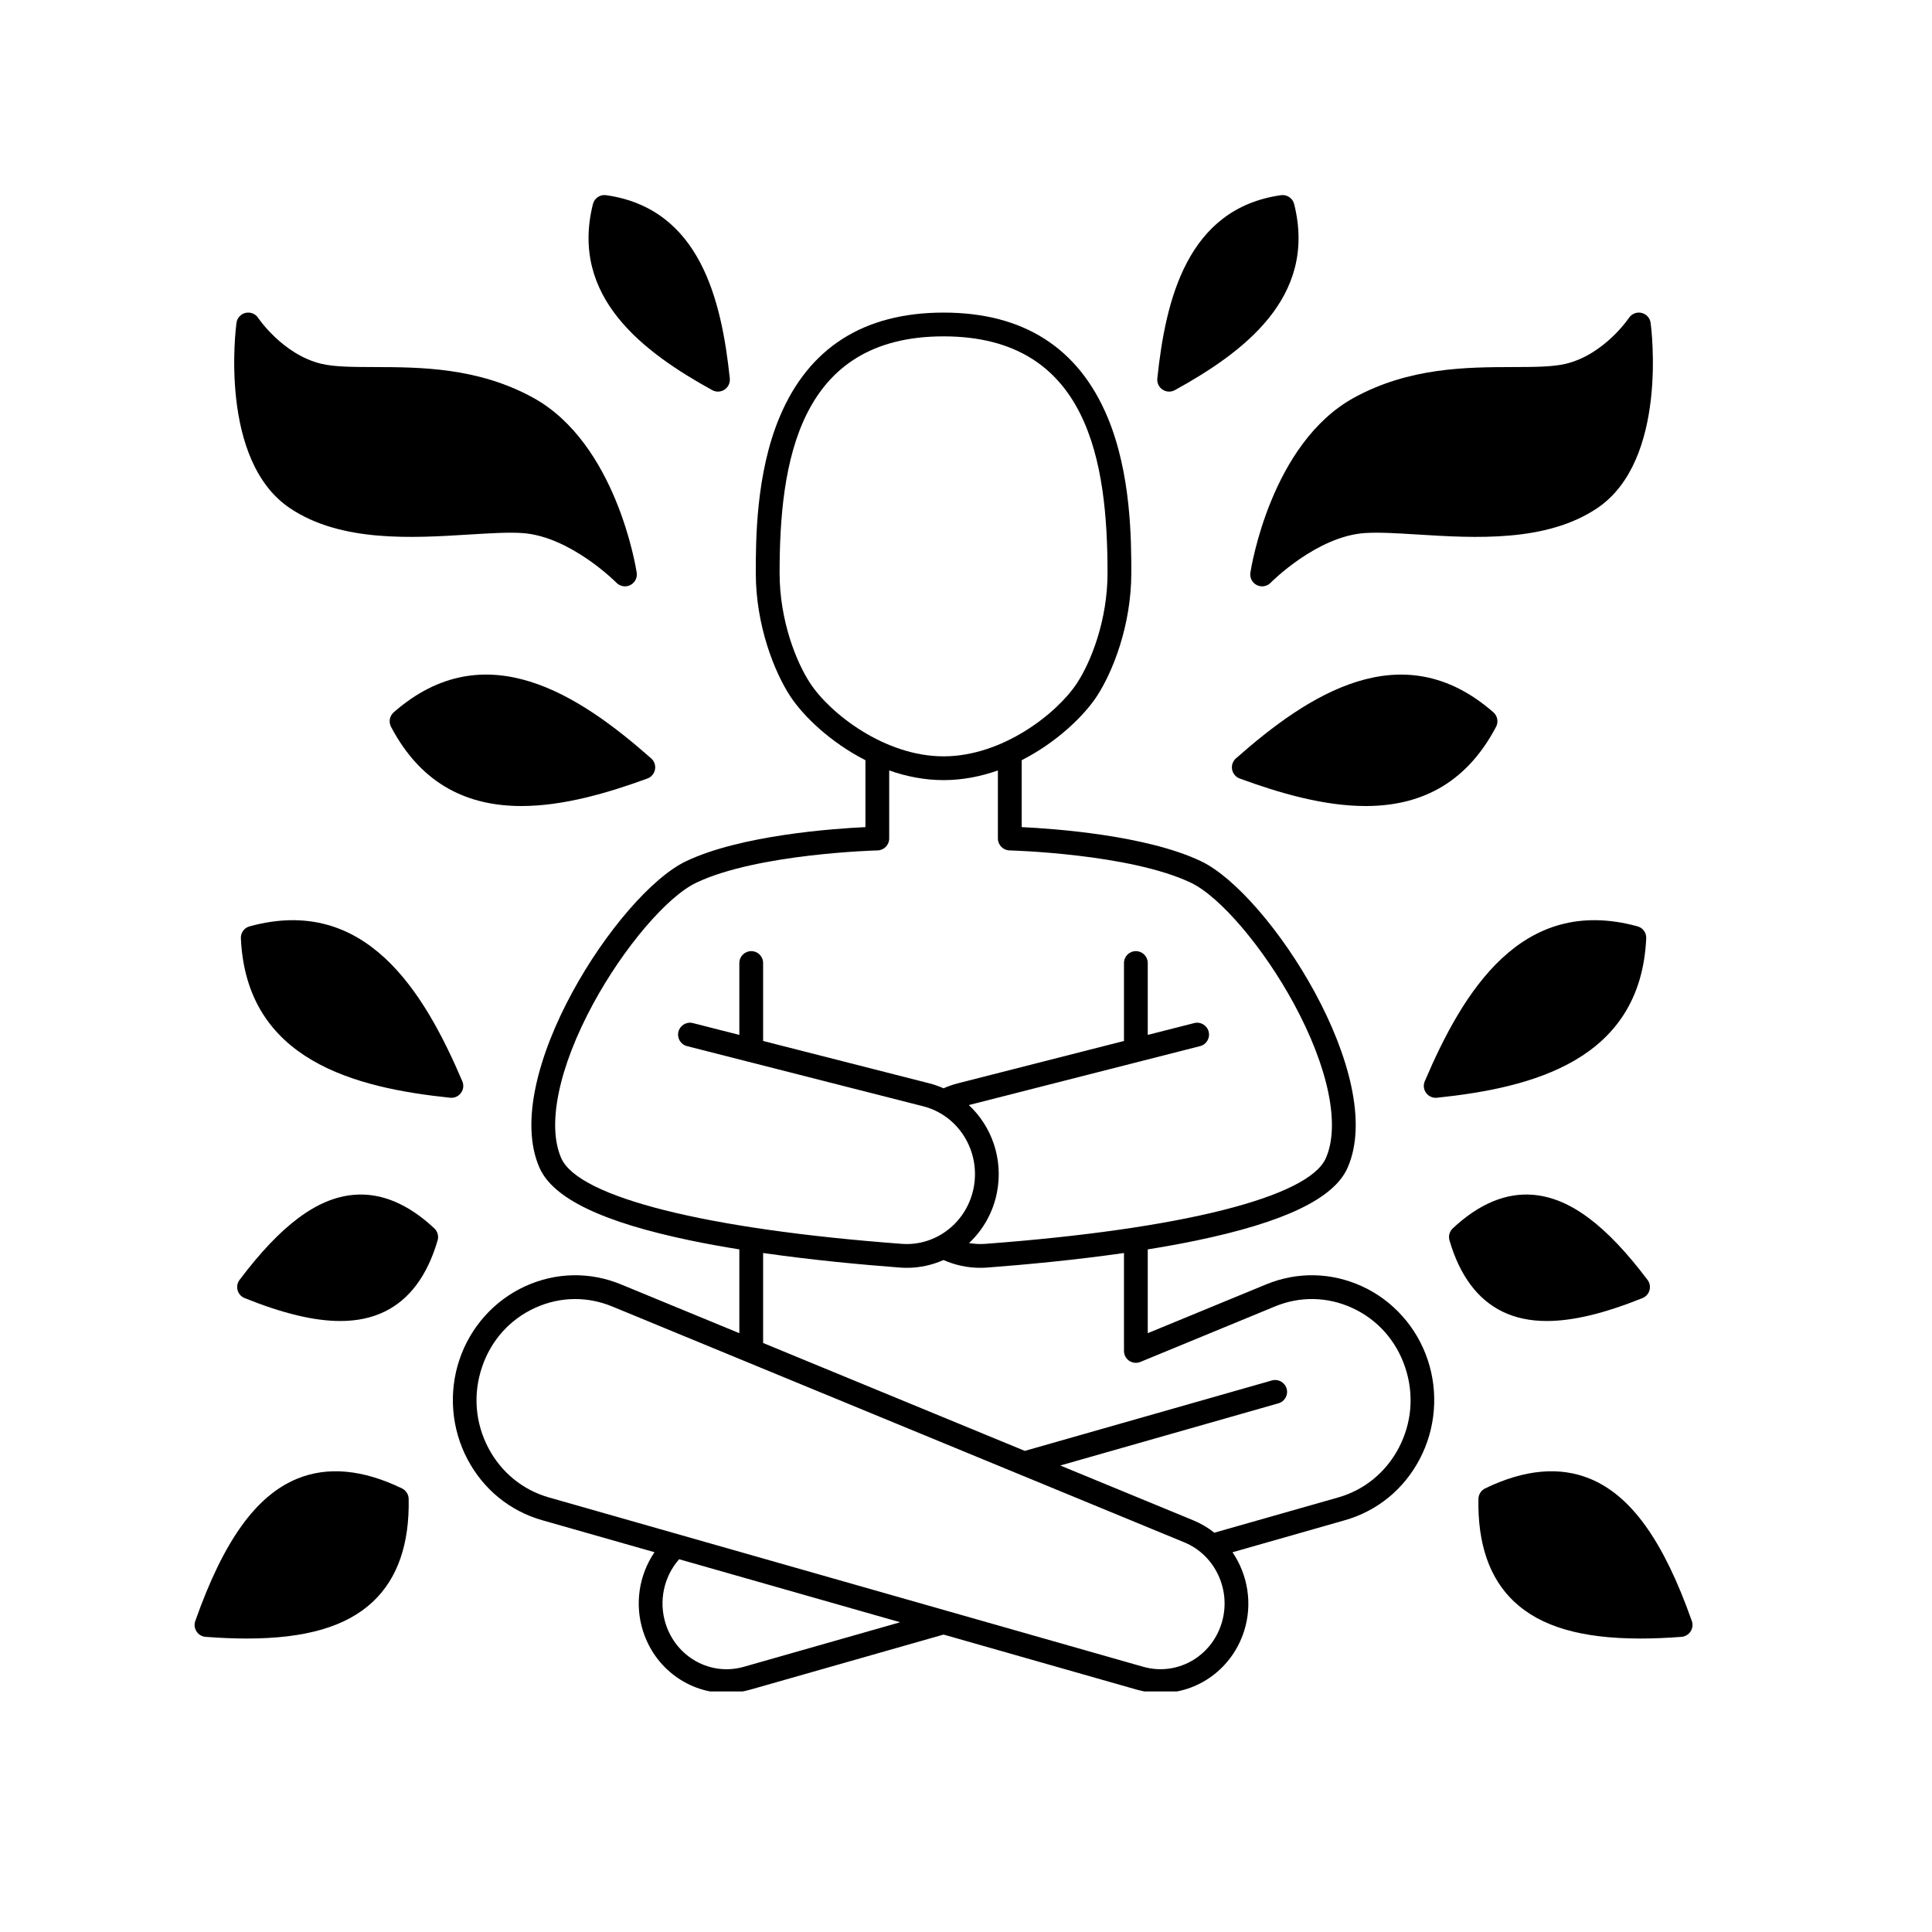 <svg xmlns="http://www.w3.org/2000/svg" xmlns:xlink="http://www.w3.org/1999/xlink" width="400" zoomAndPan="magnify" viewBox="0 0 300 300" height="400" preserveAspectRatio="xMidYMid meet" version="1.0"><defs><clipPath id="f265665c6c"><path d="M 70 48 L 223 48 L 223 262.648 L 70 262.648 Z M 70 48 " clip-rule="nonzero"/></clipPath><clipPath id="53a41b5946"><path d="M 179 30.148 L 202 30.148 L 202 61 L 179 61 Z M 179 30.148 " clip-rule="nonzero"/></clipPath><clipPath id="6ea83ee12c"><path d="M 91 30.148 L 114 30.148 L 114 61 L 91 61 Z M 91 30.148 " clip-rule="nonzero"/></clipPath></defs><path fill="currentColor" d="M 262.707 251.711 C 258.316 239.27 253.293 232.25 246.891 229.617 C 242.168 227.672 236.695 228.176 230.613 231.117 C 229.988 231.422 229.586 232.047 229.57 232.742 C 229.434 239.723 231.285 245.086 235.086 248.676 C 239.195 252.562 245.512 254.43 254.699 254.43 C 256.695 254.43 258.832 254.344 261.109 254.168 C 261.68 254.121 262.199 253.816 262.512 253.332 C 262.824 252.852 262.898 252.254 262.707 251.711 Z M 262.707 251.711 " fill-opacity="1" fill-rule="nonzero"/><path fill="currentColor" d="M 195.156 90.852 C 195.418 90.98 195.699 91.047 195.98 91.047 C 196.469 91.047 196.945 90.855 197.301 90.492 C 197.371 90.418 204.449 83.27 211.938 82.773 C 214.086 82.625 216.871 82.801 220.09 82.996 C 228.992 83.551 240.074 84.238 248.004 78.914 C 259.043 71.5 256.426 51.008 256.309 50.141 C 256.207 49.371 255.641 48.758 254.887 48.582 C 254.141 48.414 253.359 48.727 252.938 49.367 C 252.898 49.422 249.109 55.059 243.125 56.492 C 241.09 56.977 238.242 56.988 234.945 56.996 C 227.77 57.016 218.84 57.039 210.242 61.758 C 197.379 68.828 194.285 88.102 194.16 88.918 C 194.035 89.711 194.441 90.492 195.156 90.852 Z M 195.156 90.852 " fill-opacity="1" fill-rule="nonzero"/><path fill="currentColor" d="M 233.305 203.668 C 235.301 204.641 237.574 205.125 240.188 205.125 C 244.246 205.125 249.125 203.949 255.047 201.566 C 255.574 201.355 255.98 200.902 256.133 200.348 C 256.285 199.793 256.176 199.199 255.828 198.742 C 249.406 190.219 243.77 186.023 238.102 185.535 C 233.879 185.164 229.668 186.918 225.586 190.738 C 225.078 191.215 224.883 191.934 225.074 192.605 C 226.668 198.062 229.438 201.789 233.305 203.668 Z M 233.305 203.668 " fill-opacity="1" fill-rule="nonzero"/><path fill="currentColor" d="M 255.625 145.707 C 255.668 144.844 255.105 144.066 254.27 143.844 C 236.215 138.887 227.133 154.09 221.238 167.895 C 220.98 168.496 221.059 169.188 221.453 169.715 C 221.797 170.188 222.352 170.465 222.934 170.465 C 223 170.465 223.062 170.461 223.129 170.457 C 237.793 168.926 254.746 164.73 255.625 145.707 Z M 255.625 145.707 " fill-opacity="1" fill-rule="nonzero"/><path fill="currentColor" d="M 191.91 117.766 C 191.422 118.199 191.199 118.855 191.32 119.492 C 191.441 120.133 191.891 120.66 192.496 120.887 C 198.723 123.168 205.582 125.16 212.055 125.16 C 220.035 125.16 227.43 122.129 232.312 112.852 C 232.707 112.094 232.531 111.168 231.891 110.605 C 217.695 98.188 203.07 107.91 191.91 117.766 Z M 191.91 117.766 " fill-opacity="1" fill-rule="nonzero"/><g clip-path="url(#f265665c6c)"><path fill="currentColor" d="M 211.48 199.73 C 206.711 197.551 201.422 197.449 196.582 199.449 L 178.223 207.016 L 178.223 194.004 C 180.758 193.598 183.277 193.145 185.711 192.641 C 199.414 189.801 207.109 186.117 209.23 181.375 C 215.555 167.238 197.039 138.766 186.512 133.738 C 178.047 129.695 163.699 128.672 158.648 128.434 L 158.648 118.043 C 164.098 115.266 168.301 111.172 170.297 108.145 C 172.773 104.383 175.668 97.109 175.668 88.988 C 175.668 83.98 175.668 73.566 171.969 64.754 C 167.457 53.992 158.891 48.539 146.516 48.539 C 134.137 48.539 125.57 53.992 121.059 64.754 C 117.359 73.566 117.359 83.98 117.359 88.988 C 117.359 97.109 120.254 104.383 122.734 108.145 C 124.727 111.172 128.93 115.266 134.383 118.043 L 134.383 128.434 C 129.328 128.672 114.98 129.695 106.516 133.738 C 95.988 138.766 77.473 167.238 83.797 181.375 C 85.918 186.117 93.613 189.801 107.32 192.641 C 109.75 193.145 112.27 193.598 114.805 194.004 L 114.805 207.016 L 96.445 199.449 C 91.605 197.449 86.316 197.551 81.547 199.73 C 76.75 201.918 73.023 206.086 71.332 211.156 C 69.633 216.234 70.09 221.855 72.582 226.578 C 75.051 231.266 79.176 234.633 84.203 236.062 L 101.633 241.027 C 99.23 244.551 98.512 249.078 99.844 253.258 C 101.711 259.137 107.023 262.891 112.801 262.891 C 114.023 262.891 115.27 262.723 116.512 262.367 L 146.516 253.816 L 176.516 262.367 C 177.758 262.723 179.004 262.891 180.227 262.891 C 186.004 262.891 191.316 259.137 193.188 253.258 C 194.539 249 193.738 244.5 191.383 241.035 L 208.824 236.062 C 213.852 234.633 217.977 231.266 220.445 226.578 C 222.938 221.855 223.395 216.234 221.695 211.156 C 220.004 206.086 216.277 201.918 211.48 199.73 Z M 125.816 106.113 C 123.617 102.781 121.055 96.293 121.055 88.988 C 121.055 71.875 123.945 52.23 146.516 52.23 C 169.082 52.23 171.977 71.875 171.977 88.988 C 171.977 96.293 169.41 102.781 167.211 106.113 C 164.109 110.82 155.637 117.445 146.516 117.445 C 137.391 117.445 128.918 110.82 125.816 106.113 Z M 87.164 179.867 C 84.879 174.758 86.734 165.773 92.125 155.832 C 96.852 147.129 103.57 139.234 108.109 137.07 C 117.574 132.551 136.086 132.055 136.27 132.051 C 137.27 132.027 138.074 131.211 138.074 130.203 L 138.074 119.633 C 140.707 120.562 143.551 121.137 146.516 121.137 C 149.477 121.137 152.32 120.562 154.953 119.633 L 154.953 130.203 C 154.953 131.211 155.758 132.027 156.758 132.051 C 156.945 132.055 175.445 132.551 184.922 137.07 C 189.457 139.234 196.176 147.129 200.902 155.832 C 206.293 165.773 208.148 174.758 205.863 179.867 C 203.16 185.914 183.387 190.879 152.984 193.145 C 152.141 193.207 151.301 193.164 150.473 193.02 C 152.652 190.98 154.227 188.238 154.824 185.078 C 155.793 179.949 153.992 174.902 150.441 171.594 L 186.352 162.441 C 187.34 162.191 187.934 161.184 187.68 160.199 C 187.43 159.211 186.426 158.609 185.438 158.863 L 178.223 160.699 L 178.223 149.535 C 178.223 148.516 177.395 147.691 176.379 147.691 C 175.359 147.691 174.531 148.516 174.531 149.535 L 174.531 161.641 L 148.758 168.211 C 147.984 168.406 147.238 168.672 146.516 168.988 C 145.797 168.676 145.051 168.406 144.27 168.211 L 118.496 161.641 L 118.496 149.535 C 118.496 148.516 117.672 147.691 116.652 147.691 C 115.637 147.691 114.805 148.516 114.805 149.535 L 114.805 160.699 L 107.59 158.863 C 106.605 158.609 105.598 159.211 105.348 160.199 C 105.094 161.184 105.691 162.191 106.676 162.441 L 143.359 171.785 C 148.832 173.18 152.273 178.719 151.199 184.391 C 150.172 189.781 145.371 193.539 140.043 193.145 C 109.641 190.879 89.871 185.914 87.164 179.867 Z M 115.5 258.82 C 110.348 260.289 105.02 257.352 103.363 252.141 C 102.246 248.641 103.078 244.812 105.453 242.117 L 139.777 251.902 Z M 189.664 252.141 C 188.008 257.352 182.676 260.281 177.527 258.82 L 85.215 232.516 C 81.172 231.359 77.844 228.641 75.844 224.859 C 73.789 220.965 73.43 216.516 74.832 212.328 C 76.223 208.16 79.152 204.879 83.082 203.086 C 85.082 202.172 87.199 201.715 89.316 201.715 C 91.25 201.715 93.188 202.098 95.039 202.859 L 183.91 239.5 C 188.754 241.5 191.285 247.051 189.664 252.141 Z M 217.184 224.859 C 215.184 228.641 211.859 231.359 207.816 232.516 L 188.566 237.996 C 187.594 237.227 186.508 236.582 185.316 236.086 L 164.637 227.562 L 198.516 217.906 C 199.5 217.625 200.066 216.605 199.785 215.625 C 199.508 214.645 198.488 214.078 197.504 214.355 L 159.133 225.293 L 118.496 208.539 L 118.496 194.566 C 126.246 195.676 133.91 196.387 139.773 196.828 C 140.121 196.855 140.473 196.867 140.82 196.867 C 142.828 196.867 144.754 196.434 146.508 195.656 C 148.309 196.453 150.246 196.867 152.215 196.867 C 152.559 196.867 152.91 196.855 153.258 196.828 C 159.117 196.387 166.785 195.676 174.531 194.566 L 174.531 209.777 C 174.531 210.391 174.836 210.969 175.348 211.309 C 175.859 211.648 176.512 211.715 177.078 211.48 L 197.988 202.859 C 201.875 201.258 206.121 201.34 209.949 203.086 C 213.875 204.879 216.805 208.16 218.195 212.328 C 219.598 216.516 219.238 220.965 217.184 224.859 Z M 217.184 224.859 " fill-opacity="1" fill-rule="nonzero"/></g><g clip-path="url(#53a41b5946)"><path fill="currentColor" d="M 180.523 60.5 C 180.832 60.703 181.188 60.809 181.543 60.809 C 181.852 60.809 182.156 60.73 182.438 60.578 C 192.969 54.762 204.594 46.227 200.957 31.688 C 200.727 30.77 199.84 30.176 198.902 30.309 C 184.316 32.387 180.984 46.609 179.707 58.77 C 179.637 59.453 179.949 60.121 180.523 60.5 Z M 180.523 60.5 " fill-opacity="1" fill-rule="nonzero"/></g><g clip-path="url(#6ea83ee12c)"><path fill="currentColor" d="M 110.59 60.578 C 110.871 60.73 111.176 60.809 111.484 60.809 C 111.84 60.809 112.195 60.703 112.508 60.5 C 113.078 60.121 113.391 59.453 113.324 58.77 C 112.043 46.609 108.711 32.387 94.125 30.309 C 93.184 30.168 92.301 30.77 92.07 31.688 C 88.434 46.227 100.059 54.762 110.59 60.578 Z M 110.59 60.578 " fill-opacity="1" fill-rule="nonzero"/></g><path fill="currentColor" d="M 61.137 110.605 C 60.496 111.168 60.32 112.094 60.715 112.852 C 65.598 122.129 72.992 125.16 80.973 125.16 C 87.445 125.16 94.309 123.16 100.531 120.887 C 101.141 120.66 101.586 120.133 101.707 119.492 C 101.828 118.855 101.605 118.199 101.117 117.766 C 89.961 107.91 75.332 98.18 61.137 110.605 Z M 61.137 110.605 " fill-opacity="1" fill-rule="nonzero"/><path fill="currentColor" d="M 45.027 78.914 C 52.953 84.238 64.035 83.551 72.938 82.996 C 76.16 82.801 78.941 82.625 81.094 82.773 C 88.547 83.27 95.656 90.418 95.727 90.492 C 96.082 90.855 96.562 91.047 97.047 91.047 C 97.328 91.047 97.609 90.98 97.871 90.852 C 98.586 90.492 98.992 89.711 98.867 88.918 C 98.746 88.102 95.648 68.828 82.785 61.758 C 74.188 57.039 65.258 57.016 58.082 56.996 C 54.785 56.988 51.938 56.977 49.902 56.492 C 43.918 55.059 40.129 49.422 40.094 49.371 C 39.672 48.727 38.891 48.414 38.141 48.582 C 37.387 48.754 36.82 49.371 36.719 50.141 C 36.602 51.008 33.988 71.5 45.027 78.914 Z M 45.027 78.914 " fill-opacity="1" fill-rule="nonzero"/><path fill="currentColor" d="M 71.574 169.715 C 71.969 169.188 72.047 168.496 71.789 167.895 C 65.895 154.09 56.812 138.891 38.758 143.844 C 37.922 144.066 37.359 144.844 37.402 145.707 C 38.281 164.73 55.234 168.926 69.902 170.457 C 69.965 170.461 70.031 170.465 70.094 170.465 C 70.676 170.465 71.23 170.188 71.574 169.715 Z M 71.574 169.715 " fill-opacity="1" fill-rule="nonzero"/><path fill="currentColor" d="M 54.926 185.535 C 49.258 186.023 43.621 190.219 37.199 198.742 C 36.852 199.199 36.742 199.793 36.895 200.348 C 37.047 200.902 37.453 201.355 37.984 201.566 C 43.902 203.949 48.781 205.125 52.84 205.125 C 55.449 205.125 57.727 204.641 59.723 203.668 C 63.594 201.789 66.359 198.062 67.953 192.605 C 68.148 191.934 67.949 191.215 67.441 190.738 C 63.359 186.918 59.148 185.164 54.926 185.535 Z M 54.926 185.535 " fill-opacity="1" fill-rule="nonzero"/><path fill="currentColor" d="M 62.414 231.117 C 56.332 228.176 50.859 227.672 46.137 229.617 C 39.738 232.25 34.711 239.27 30.324 251.711 C 30.129 252.254 30.203 252.852 30.516 253.332 C 30.828 253.816 31.348 254.121 31.918 254.168 C 34.199 254.344 36.332 254.43 38.328 254.43 C 47.52 254.43 53.832 252.562 57.941 248.676 C 61.742 245.086 63.598 239.723 63.457 232.742 C 63.445 232.047 63.039 231.422 62.414 231.117 Z M 62.414 231.117 " fill-opacity="1" fill-rule="nonzero"/></svg>